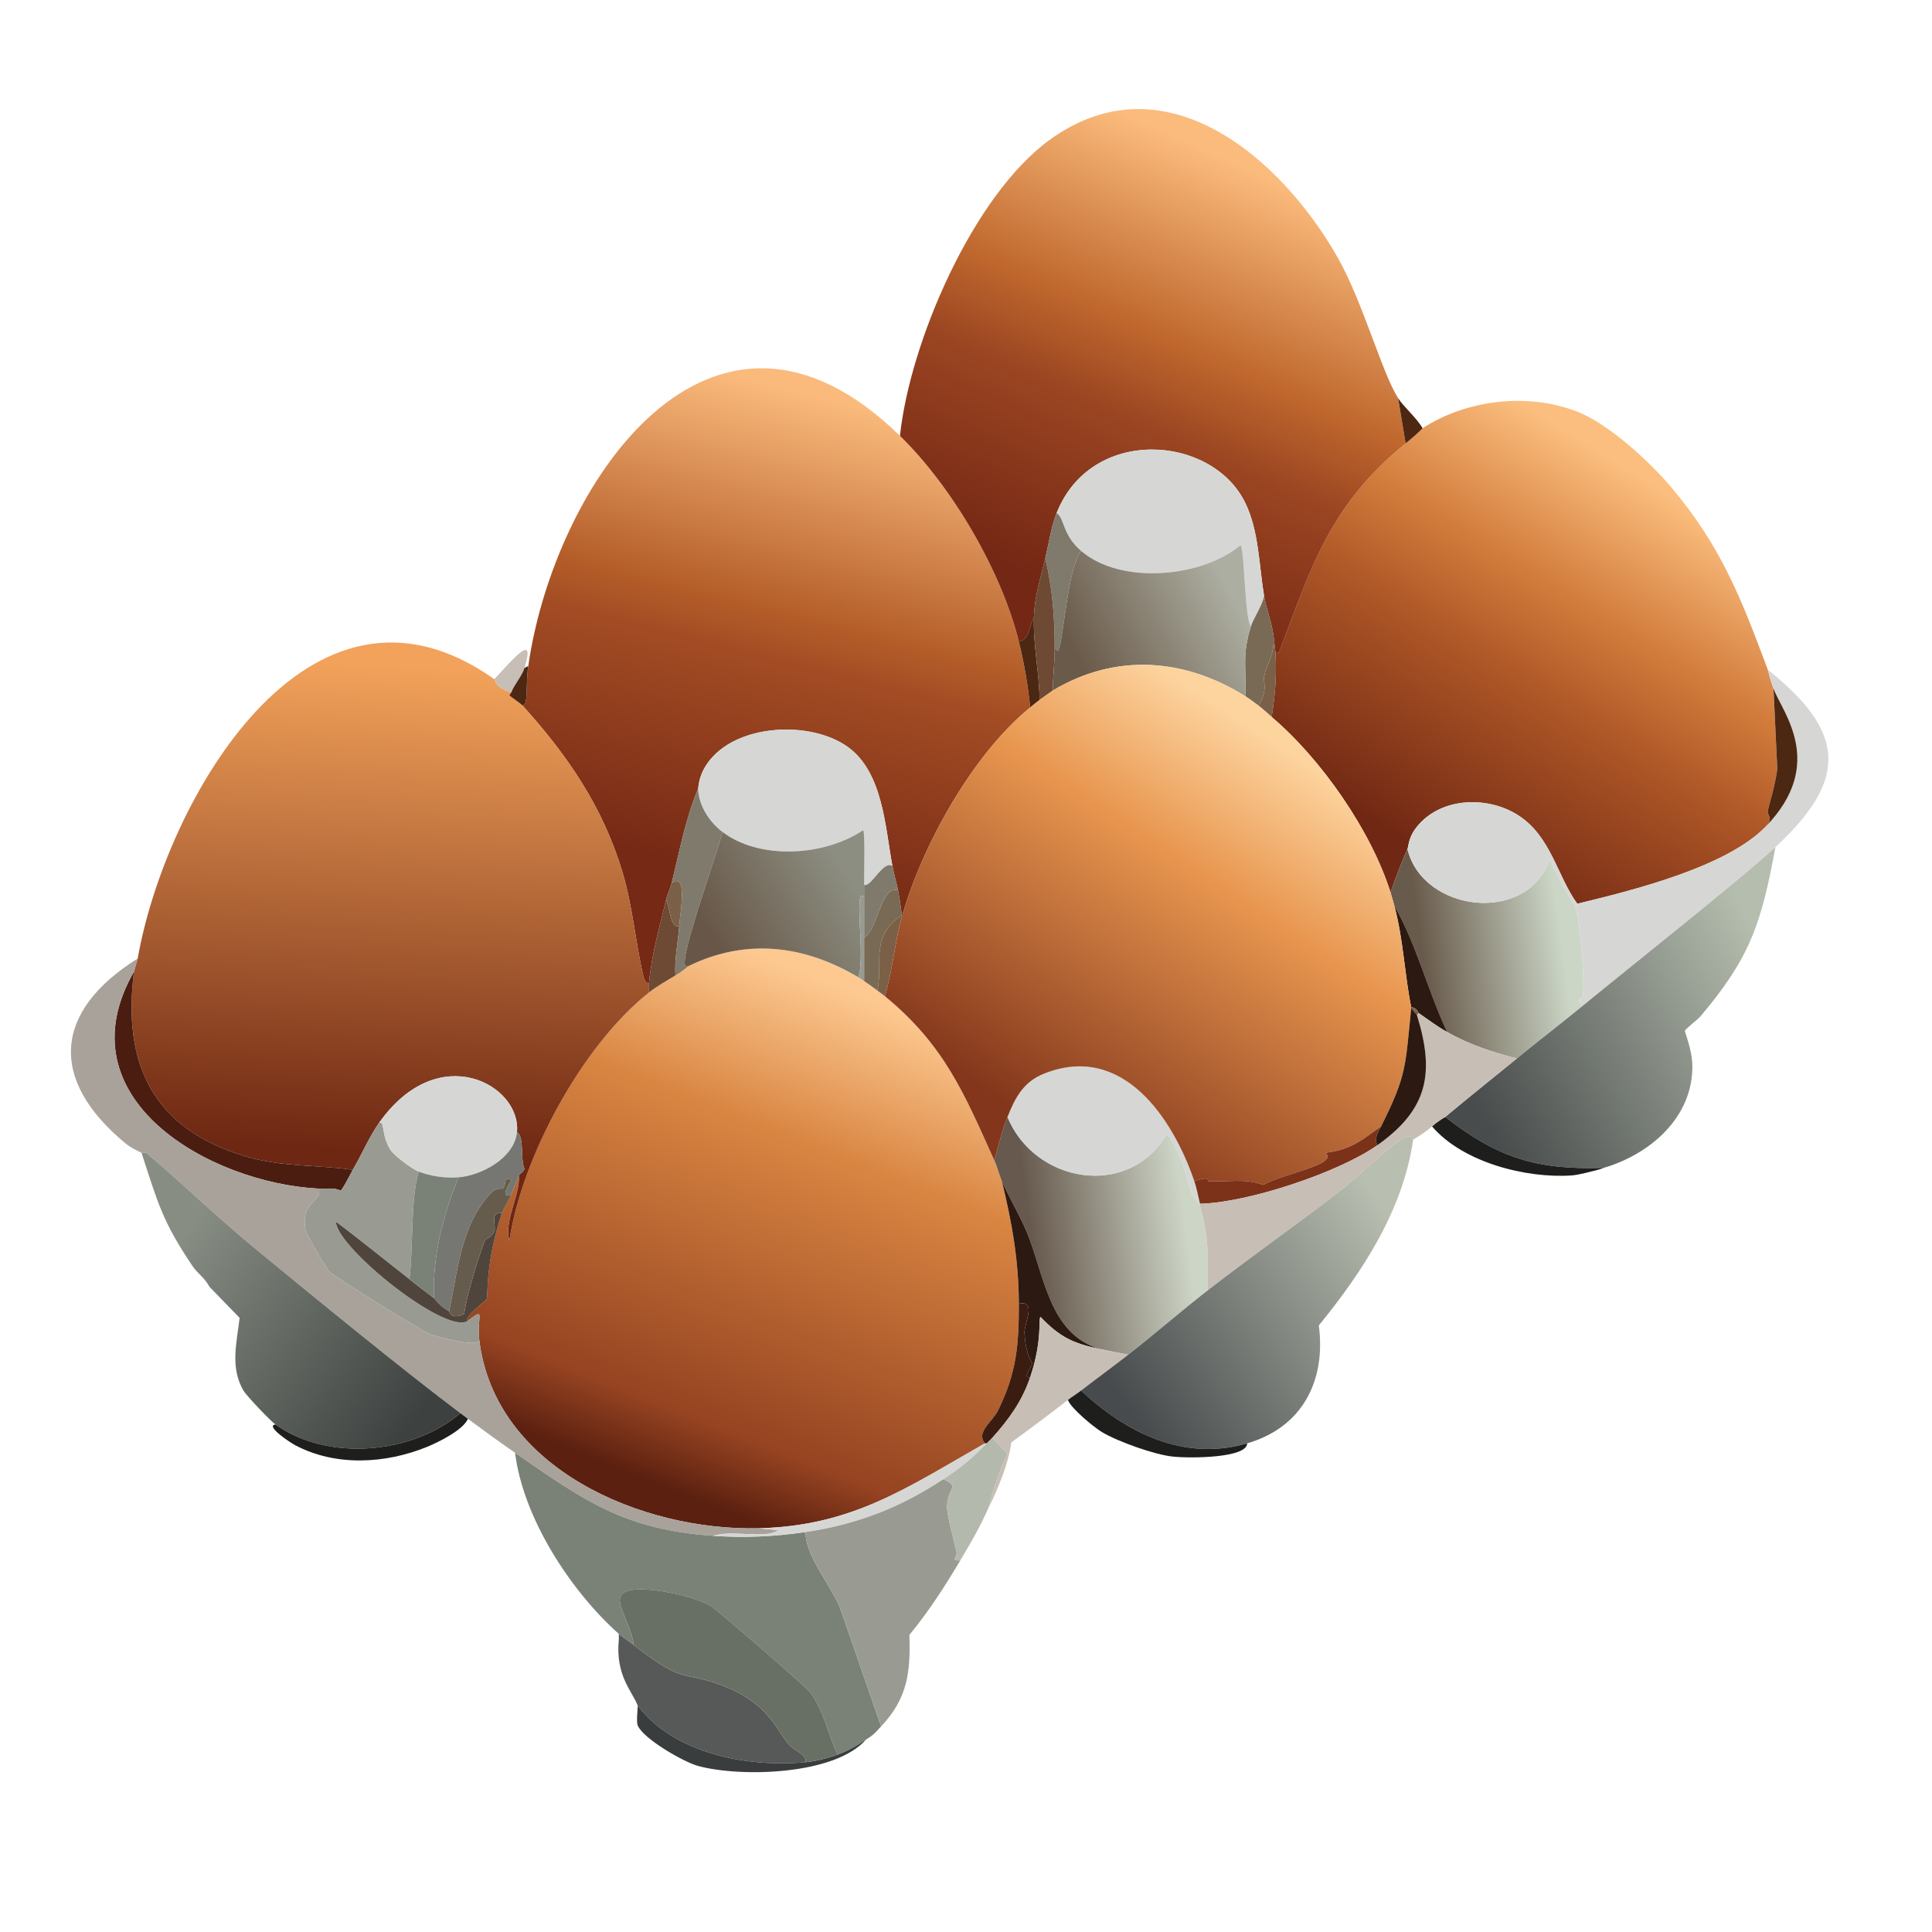 <?xml version="1.0" encoding="UTF-8"?>
<svg id="Layer_1" data-name="Layer 1" xmlns="http://www.w3.org/2000/svg" xmlns:xlink="http://www.w3.org/1999/xlink" viewBox="0 0 511.98 511.98">
  <defs>
    <style>
      .cls-1 {
        fill: url(#linear-gradient);
      }

      .cls-1, .cls-2, .cls-3, .cls-4, .cls-5, .cls-6, .cls-7, .cls-8, .cls-9, .cls-10, .cls-11, .cls-12, .cls-13, .cls-14, .cls-15, .cls-16, .cls-17, .cls-18, .cls-19, .cls-20, .cls-21, .cls-22, .cls-23, .cls-24, .cls-25, .cls-26, .cls-27, .cls-28, .cls-29, .cls-30, .cls-31, .cls-32, .cls-33, .cls-34, .cls-35 {
        stroke-width: 0px;
      }

      .cls-2 {
        fill: url(#linear-gradient-11);
      }

      .cls-3 {
        fill: url(#linear-gradient-12);
      }

      .cls-4 {
        fill: url(#linear-gradient-13);
      }

      .cls-5 {
        fill: url(#linear-gradient-10);
      }

      .cls-6 {
        fill: url(#linear-gradient-4);
      }

      .cls-7 {
        fill: url(#linear-gradient-2);
      }

      .cls-8 {
        fill: url(#linear-gradient-3);
      }

      .cls-9 {
        fill: url(#linear-gradient-8);
      }

      .cls-10 {
        fill: url(#linear-gradient-9);
      }

      .cls-11 {
        fill: url(#linear-gradient-7);
      }

      .cls-12 {
        fill: url(#linear-gradient-5);
      }

      .cls-13 {
        fill: url(#linear-gradient-6);
      }

      .cls-14 {
        fill: #767772;
      }

      .cls-15 {
        fill: #4c2711;
      }

      .cls-16 {
        fill: #786a55;
      }

      .cls-17 {
        fill: #7a8277;
      }

      .cls-18 {
        fill: #4f453c;
      }

      .cls-19 {
        fill: #7c3219;
      }

      .cls-20 {
        fill: #7b6048;
      }

      .cls-21 {
        fill: #2c1911;
      }

      .cls-22 {
        fill: #4b1d10;
      }

      .cls-23 {
        fill: #565957;
      }

      .cls-24 {
        fill: #807a6c;
      }

      .cls-25 {
        fill: #6e4933;
      }

      .cls-26 {
        fill: #3b1c11;
      }

      .cls-27 {
        fill: #3a3d3e;
      }

      .cls-28 {
        fill: #a8a29a;
      }

      .cls-29 {
        fill: #1e1f1c;
      }

      .cls-30 {
        fill: #c7beb5;
      }

      .cls-31 {
        fill: #d6d7d4;
      }

      .cls-32 {
        fill: #b3b9ac;
      }

      .cls-33 {
        fill: #999b92;
      }

      .cls-34 {
        fill: #665c4d;
      }

      .cls-35 {
        fill: #687066;
      }
    </style>
    <linearGradient id="linear-gradient" x1="441.07" y1="130.26" x2="380.15" y2="228.38" gradientUnits="userSpaceOnUse">
      <stop offset="0" stop-color="#fbbe7e"/>
      <stop offset=".32" stop-color="#d27c3c"/>
      <stop offset=".56" stop-color="#ac5526"/>
      <stop offset="1" stop-color="#702713"/>
    </linearGradient>
    <linearGradient id="linear-gradient-2" x1="225.15" y1="107.3" x2="193.48" y2="231.83" gradientUnits="userSpaceOnUse">
      <stop offset="0" stop-color="#faba7c"/>
      <stop offset=".45" stop-color="#b45d29"/>
      <stop offset=".55" stop-color="#a34c24"/>
      <stop offset="1" stop-color="#762915"/>
    </linearGradient>
    <linearGradient id="linear-gradient-3" x1="333.93" y1="46.24" x2="284" y2="157.55" gradientUnits="userSpaceOnUse">
      <stop offset="0" stop-color="#fbbb7c"/>
      <stop offset=".41" stop-color="#bf672d"/>
      <stop offset=".6" stop-color="#9b4522"/>
      <stop offset="1" stop-color="#742714"/>
    </linearGradient>
    <linearGradient id="linear-gradient-4" x1="231.6" y1="265" x2="179.82" y2="395.6" gradientUnits="userSpaceOnUse">
      <stop offset="0" stop-color="#fdc991"/>
      <stop offset=".3" stop-color="#d98542"/>
      <stop offset=".86" stop-color="#954321"/>
      <stop offset="1" stop-color="#5b2010"/>
    </linearGradient>
    <linearGradient id="linear-gradient-5" x1="108.45" y1="176.49" x2="101.07" y2="305.27" gradientUnits="userSpaceOnUse">
      <stop offset="0" stop-color="#f2a25a"/>
      <stop offset="1" stop-color="#6e2712"/>
    </linearGradient>
    <linearGradient id="linear-gradient-6" x1="413.77" y1="249.13" x2="377.11" y2="254.17" gradientUnits="userSpaceOnUse">
      <stop offset="0" stop-color="#cbd6c7"/>
      <stop offset="1" stop-color="#695b4c"/>
    </linearGradient>
    <linearGradient id="linear-gradient-7" x1="469.97" y1="255.36" x2="393.18" y2="297.31" gradientUnits="userSpaceOnUse">
      <stop offset="0" stop-color="#b5bdae"/>
      <stop offset="1" stop-color="#484c4c"/>
    </linearGradient>
    <linearGradient id="linear-gradient-8" x1="223.86" y1="230.83" x2="190.72" y2="251.39" gradientUnits="userSpaceOnUse">
      <stop offset="0" stop-color="#8c8e81"/>
      <stop offset="1" stop-color="#685748"/>
    </linearGradient>
    <linearGradient id="linear-gradient-9" x1="325.53" y1="155.72" x2="287" y2="176.95" gradientUnits="userSpaceOnUse">
      <stop offset="0" stop-color="#acaea1"/>
      <stop offset="1" stop-color="#6a5a4a"/>
    </linearGradient>
    <linearGradient id="linear-gradient-10" x1="313.96" y1="323.32" x2="273.33" y2="328.79" gradientUnits="userSpaceOnUse">
      <stop offset="0" stop-color="#cdd5c7"/>
      <stop offset="1" stop-color="#67594d"/>
    </linearGradient>
    <linearGradient id="linear-gradient-11" x1="44.49" y1="332.83" x2="106.96" y2="380.37" gradientUnits="userSpaceOnUse">
      <stop offset="0" stop-color="#878d83"/>
      <stop offset="1" stop-color="#3d4140"/>
    </linearGradient>
    <linearGradient id="linear-gradient-12" x1="344.77" y1="201.62" x2="279.13" y2="300.88" gradientUnits="userSpaceOnUse">
      <stop offset="0" stop-color="#fdd39e"/>
      <stop offset=".33" stop-color="#e8964f"/>
      <stop offset="1" stop-color="#83361b"/>
    </linearGradient>
    <linearGradient id="linear-gradient-13" x1="372.58" y1="327.68" x2="302.37" y2="378.21" gradientUnits="userSpaceOnUse">
      <stop offset="0" stop-color="#b8beb0"/>
      <stop offset="1" stop-color="#474b4d"/>
    </linearGradient>
  </defs>
  <path class="cls-1" d="m468.48,177.49c.09.24.5,2.27,1.5,5l1,21.25c-.57,4.61-2.29,9.89-2.5,11-.29,1.55,1.65,1.79-.5,4.25-10.44,10.82-35.3,16.94-50,20.5-5.37-7.38-6.95-17.93-15.75-23.5-8.32-5.27-21.1-4.73-27.25,3.75-1.74,2.4-1.73,4.65-2,5.25-1.75,3.84-3.11,7.54-4.5,11.5-5.12-16.33-18.4-35.42-31.5-46.5.93-5.61,1.38-11.32,1-17,.33,0,.85.14,1-.25,8.58-22.6,13.32-38.85,33.5-55.25,3.76-3.06,4.25-3.84,4.5-4,11.68-7.62,27.83-9.44,40.75-4.5,8.48,3.25,19.37,13.27,25.25,20.25,13.25,15.73,18.49,29.54,25.5,48.25Z"/>
  <path class="cls-7" d="m238.49,115.5c13.83,13.52,26.86,35.73,31.5,54.5,1.42,5.76,2.42,11.59,3,17.5-15.25,12.38-28.75,36.76-34,55.5v-.5c-.3-2.15-.58-4.38-1-6.5-.43-2.16-1.09-4.32-1.5-6.5-1.93-10.35-2.49-24.75-11.75-31.5-9.86-7.18-29.83-6.28-37.25,4.25-2.47,3.51-2.34,6.36-2.5,6.75-3.43,8.32-4.85,16.35-7,25-.35,1.41-1.15,3.01-1.5,4.5-1.72,7.27-3.83,14.52-4.5,22-.86.35-1.4-1.3-1.5-1.75-2.09-9.01-2.83-18.52-5.5-27.5-5.15-17.3-14.54-31.02-26.5-44.25,1.61-.34.75-5.26,1.5-10.5,6.89-48.08,48.4-109.98,98.5-61Z"/>
  <g>
    <path class="cls-8" d="m370.49,105.5l2,12c-20.18,16.4-24.92,32.65-33.5,55.25-.15.39-.66.25-1,.25-.1-1.54-.37-2.97-.5-4.5-.41-3.28-2.02-7.62-2.5-10.5-1.35-8.05-1.35-17.27-5-24.75-8.84-18.15-40.88-20.41-50,2.75-1.46,3.71-2.08,8.13-3,12-1.28,5.4-2.8,9.76-3,15.5-1.12,2.08-1.27,6.32-4,6.5-4.64-18.77-17.67-40.97-31.5-54.5,2.61-24.76,19.37-63.78,39.75-78.5,30.3-21.89,61.18,4.69,76.25,31.25,6.69,11.79,11.66,30.37,16,37.25Z"/>
    <path class="cls-15" d="m376.99,113.5c-.25.16-.74.94-4.5,4l-2-12c1.47,2.32,4.97,5.27,6.5,8Z"/>
  </g>
  <path class="cls-6" d="m227.49,258.99c.47.28,1.02.69,1.5,1,1.21.79,2.35,1.63,3.5,2.5.65.49,1.37.98,2,1.5,15.86,13.04,21,25.79,29,43.5.81,1.79,1.22,3.69,2,5.5,2.7,10.99,4.49,21.15,4.5,32.5.01,10.92-.58,18.27-5.5,28.25-1.54,3.13-5.91,5.66-3.5,8.75-20.8,11.86-35.18,21.91-60,22.5-30.75.73-69.91-15.71-74-50-.73-6.12,1.94-8.73-3-5-1.3-.79,4.86-5.36,5-5.75.39-1.1-.46-9.2,4-22.75.26-.79,1.99-3.56,2.5-5,.58-1.65,1.51-3.38,2-5,.45,5.06-4.03,12.05-2.5,17.25,3.3-22.16,19.42-51.85,37-65.75,1.97-1.56,4.81-3.18,7-4.5,2.57-1.54,3.31-2.41,3.5-2.5,15.33-7.47,30.76-5.5,45,3Z"/>
  <g>
    <path class="cls-12" d="m131,179.99c.24.17-.2,2.02,4.5,3.5l-.5.75c.07.24,2.87,2.05,3.5,2.75,11.96,13.23,21.35,26.95,26.5,44.25,2.67,8.98,3.41,18.49,5.5,27.5.1.45.64,2.1,1.5,1.75v2.5c-17.58,13.9-33.7,43.58-37,65.75-1.53-5.2,2.95-12.19,2.5-17.25.15-.5.92-.5,1.5-1.75-1.2-2.54.07-8.37-2-9.75,1.15-12.45-20.75-24.71-36.5-2.5-2.71,3.83-4.64,8.49-7,12.5-9.16-1.29-18.99-.76-28.25-3.5-24.52-7.25-32.89-24.18-29.75-49l1-3.5c7.14-41,45.03-109.1,94.5-74Z"/>
    <path class="cls-22" d="m93.5,309.99c-.53.9-2.74,5.37-3.25,5.5-1.86-.85-3.82-.4-5.75-.5-28.83-1.45-68.35-23.8-49-57.5-3.14,24.82,5.23,41.75,29.75,49,9.26,2.74,19.09,2.21,28.25,3.5Z"/>
  </g>
  <g>
    <g>
      <path class="cls-13" d="m417.48,240.49c1.35,4.06,2.5,19.51,2,23.75-.02.16-2.37.45,0,2.25-5.78,4.75-11.72,9.28-17.5,14-6.57-1.69-12.62-3.69-18.5-7-5.15-10.94-8.06-23.07-14-33.5-.29-1.07-.67-2.45-1-3.5,1.39-3.96,2.75-7.66,4.5-11.5,4.03,16.82,32,20.19,37.75,2.5.58,2.64,6.52,12.3,6.75,13Z"/>
      <path class="cls-31" d="m417.98,239.49c.15.21.09,1.09-.5,1-.23-.69-6.17-10.36-6.75-13-5.75,17.69-33.72,14.32-37.75-2.5.27-.6.26-2.85,2-5.25,6.15-8.48,18.93-9.02,27.25-3.75,8.8,5.57,10.38,16.12,15.75,23.5Z"/>
    </g>
    <g>
      <path class="cls-31" d="m470.48,224.49c-8.98,8.33-38.34,31.6-51,42-2.37-1.8-.02-2.09,0-2.25.5-4.24-.65-19.69-2-23.75.59.09.65-.79.5-1,14.7-3.56,39.55-9.68,50-20.5,16.12-16.7,4.24-30.39,2-36.5-1-2.73-1.41-4.76-1.5-5,21.03,16.72,21.05,29.34,2,47Z"/>
      <g>
        <path class="cls-11" d="m470.48,224.49c-3.69,20.25-6.75,29.42-20,45-.59.69-3.9,3.16-4,3.75.95,2.92,1.98,6.15,2,9.25.1,13.7-11.27,23.4-23.5,27-17.79.59-28.06-2.67-42-13.5,6.27-5.24,12.67-10.33,19-15.5,5.78-4.72,11.72-9.25,17.5-14,12.66-10.4,42.02-33.67,51-42Z"/>
        <path class="cls-29" d="m424.98,309.49c-.46.14-.75.32-1.5.5-2.04.49-5,1.36-7,1.5-12.08.83-28.83-3.45-37-13,1.94-1.69,3.33-2.36,3.5-2.5,13.94,10.83,24.21,14.09,42,13.5Z"/>
      </g>
      <path class="cls-15" d="m467.98,218.99c2.15-2.46.21-2.7.5-4.25.21-1.11,1.93-6.39,2.5-11l-1-21.25c2.24,6.11,14.12,19.8-2,36.5Z"/>
    </g>
  </g>
  <g>
    <path class="cls-25" d="m179.99,245.49c-.31,4.29-1.31,8.67-1,13-2.19,1.31-5.03,2.94-7,4.5v-2.5c.67-7.48,2.78-14.73,4.5-22,1.15,1.94.92,7.28,3.5,7Z"/>
    <path class="cls-31" d="m236.49,229.49c-2.43-1.64-5.63,5.73-7.5,5-.03-1.91.31-14.03-.25-14.5-10.13,6.83-27.24,8.04-37.25.5-3.54-2.66-6.32-6.96-6.5-11.5.16-.39.03-3.24,2.5-6.75,7.41-10.53,27.39-11.43,37.25-4.25,9.26,6.75,9.82,21.15,11.75,31.5Z"/>
    <path class="cls-24" d="m191.49,220.49c-2.15,7.47-9.49,28.24-10,33.75-.11,1.23-.18,1.98,1,1.75-.19.09-.93.96-3.5,2.5-.31-4.33.69-8.71,1-13,.31-4.35,2.28-14.37-2-11.5,2.14-8.65,3.57-16.67,7-25,.18,4.54,2.96,8.84,6.5,11.5Z"/>
    <g>
      <path class="cls-20" d="m179.99,245.49c-2.58.28-2.35-5.06-3.5-7,.35-1.49,1.15-3.09,1.5-4.5,4.28-2.87,2.31,7.15,2,11.5Z"/>
      <path class="cls-9" d="m228.99,234.49c.01,1,0,2,0,3-.34,0-.91-.12-1,.25-.9,3.78,1.06,16.19-.5,21.25-14.24-8.5-29.67-10.47-45-3-1.18.23-1.11-.52-1-1.75.51-5.51,7.85-26.28,10-33.75,10.01,7.54,27.12,6.33,37.25-.5.56.47.22,12.59.25,14.5Z"/>
    </g>
    <g>
      <path class="cls-16" d="m237.99,235.99c.42,2.12.7,4.35,1,6.5-8.56,5.7-4.89,12.65-6.5,20-1.15-.87-2.29-1.71-3.5-2.5v-11.5c3.68-2.25,4.45-14.19,9-12.5Z"/>
      <path class="cls-24" d="m236.49,229.49c.4,2.18,1.07,4.34,1.5,6.5-4.55-1.69-5.32,10.25-9,12.5-.03-3.67.04-7.33,0-11,0-1,.01-2,0-3,1.87.74,5.07-6.64,7.5-5Z"/>
      <path class="cls-20" d="m238.99,242.49v.5c-1.95,6.95-2.44,14.09-4.5,21-.63-.52-1.35-1.01-2-1.5,1.61-7.35-2.06-14.3,6.5-20Z"/>
      <path class="cls-33" d="m228.99,237.49c.04,3.67-.03,7.33,0,11v11.5c-.48-.31-1.03-.72-1.5-1,1.56-5.06-.4-17.46.5-21.25.09-.37.66-.25,1-.25Z"/>
    </g>
  </g>
  <g>
    <path class="cls-33" d="m111,310.49c-2.25,6.96-1.4,19.5-2.5,28.5-6.52-5.07-12.89-10.3-19.5-15.25.31,7.05,29.5,30.28,35,26.25,4.94-3.73,2.27-1.12,3,5,.17,2.4-11.43-.8-13.25-1.5-2.06-.79-25.27-15.22-26.5-16.5-.77-.8-6.1-9.96-6.25-10.75-1.53-8.2,4.46-7.64,3.5-11.25,1.93.1,3.89-.35,5.75.5.51-.13,2.72-4.6,3.25-5.5,2.36-4.01,4.28-8.67,7-12.5,1.58-.45.43,3.29,3,7.25,1.04,1.6,5.74,5.07,7.5,5.75Z"/>
    <path class="cls-31" d="m137,299.99c-.63,6.82-9.35,11.53-15.5,12-3.41.26-7.3-.26-10.5-1.5-1.76-.68-6.46-4.15-7.5-5.75-2.57-3.96-1.42-7.7-3-7.25,15.75-22.21,37.65-9.95,36.5,2.5Z"/>
    <path class="cls-14" d="m137.5,311.49c-.49,1.62-1.42,3.35-2,5-2.79,1.23-1.2-2,0-3.75-2.18-1.21-1.24,1.47-2.25,2.25-.14.11-1.72-.4-3.25,1.25-7.97,8.59-8.63,20.39-11,31.25-2.69-1.48-3.75-3.32-4-3.5-.42-11.04,2.38-21.83,6.5-32,6.15-.47,14.87-5.18,15.5-12,2.07,1.38.8,7.21,2,9.75-.58,1.25-1.35,1.25-1.5,1.75Z"/>
    <path class="cls-18" d="m133,321.49c-4.46,13.55-3.61,21.65-4,22.75-.14.39-6.3,4.96-5,5.75-5.5,4.03-34.69-19.2-35-26.25,6.61,4.94,12.98,10.18,19.5,15.25,2.21,1.72,4.23,3.33,6.5,5,.25.18,1.31,2.02,4,3.5.3.16.25,2.29,4,.75.61-4.71,3.76-15.13,5.5-19.5.24-.59,1.72-.64,2.5-2.5.57-1.37-1.34-5.17,2-4.75Z"/>
    <path class="cls-34" d="m135.5,316.49c-.51,1.44-2.24,4.21-2.5,5-3.34-.42-1.43,3.38-2,4.75-.78,1.86-2.26,1.91-2.5,2.5-1.74,4.37-4.89,14.79-5.5,19.5-3.75,1.54-3.7-.59-4-.75,2.37-10.86,3.03-22.66,11-31.25,1.53-1.65,3.11-1.14,3.25-1.25,1.01-.78.07-3.46,2.25-2.25-1.2,1.75-2.79,4.98,0,3.75Z"/>
    <path class="cls-17" d="m121.5,311.99c-4.12,10.17-6.92,20.96-6.5,32-2.27-1.67-4.29-3.28-6.5-5,1.1-9,.25-21.54,2.5-28.5,3.2,1.24,7.08,1.76,10.5,1.5Z"/>
  </g>
  <g>
    <path class="cls-15" d="m275.49,185.49c-.74.53-1.75,1.39-2.5,2-.58-5.91-1.58-11.73-3-17.5,2.73-.18,2.88-4.42,4-6.5-.25,7.32,1.42,14.69,1.5,22Z"/>
    <path class="cls-31" d="m334.99,157.99c-.52,2.53-2.87,5.97-3.5,8-1.66-1.89-1.66-20.59-2.75-21.5-10.45,8.65-31.82,10.49-42.25,1.5-5.1-4.39-4.33-8.73-6.5-10,9.12-23.16,41.15-20.9,50-2.75,3.65,7.48,3.65,16.7,5,24.75Z"/>
    <path class="cls-24" d="m286.49,145.99c-3.67,4.87-4.53,22.89-6,26.25-.26.59-.53-.29-1-.25.03-8.06-.59-16.16-2.5-24,.92-3.87,1.54-8.29,3-12,2.17,1.27,1.4,5.61,6.5,10Z"/>
    <path class="cls-25" d="m279.49,171.99c-.01,3.71-.47,7.3-.5,11-.33.2-2.67,1.9-3.5,2.5-.08-7.31-1.75-14.68-1.5-22,.2-5.74,1.72-10.1,3-15.5,1.91,7.84,2.53,15.94,2.5,24Z"/>
    <g>
      <path class="cls-20" d="m337.99,172.99c.38,5.68-.07,11.39-1,17-1.17-.99-2.28-2.1-3.5-3,2.65-4.35,1.18-6.36,1.5-7.75.99-4.28,2.77-5.34,2.5-10.75.13,1.53.4,2.96.5,4.5Z"/>
      <path class="cls-16" d="m337.49,168.49c.27,5.41-1.51,6.47-2.5,10.75-.32,1.39,1.15,3.4-1.5,7.75-1.1-.82-2.35-1.78-3.5-2.5.39-7.93-.96-10.54,1.5-18.5.63-2.03,2.98-5.47,3.5-8,.48,2.87,2.09,7.22,2.5,10.5Z"/>
    </g>
    <path class="cls-10" d="m331.49,165.99c-2.46,7.96-1.11,10.57-1.5,18.5-16.09-10.11-34.43-11.46-51-1.5.03-3.7.49-7.29.5-11,.47-.04.74.84,1,.25,1.47-3.36,2.33-21.38,6-26.25,10.43,8.99,31.8,7.15,42.25-1.5,1.09.91,1.09,19.61,2.75,21.5Z"/>
  </g>
  <g>
    <path class="cls-5" d="m317.99,319.49c2.46,8.64,2.1,13.63,2,22.5-7.08,5.52-13.9,11.45-21,17-2.52-.48-4.99-.97-7.5-1.5-13.69-3.99-14.75-20.03-19.5-31.25-1.81-4.27-4.82-9.38-6.5-13.25-.78-1.81-1.19-3.71-2-5.5,1.11-3.91,1.98-7.7,3.5-11.5,7.08,17.43,32.02,22,42.25,4.5,3.86,4.67,4.92,10.7,6.75,16.25.05.16,1.61,1.4,2,2.75Z"/>
    <path class="cls-21" d="m291.49,357.49c-7.1-1.49-10.61-3.13-15.75-8.5-.65.5.58,6.14-2.75,16-2.29.3.57-2.73.5-3.75-.03-.43-1.64-1.92-2-8-.14-2.38,3.38-8.83-1.5-7.75-.01-11.35-1.8-21.51-4.5-32.5,1.68,3.87,4.69,8.98,6.5,13.25,4.75,11.22,5.81,27.26,19.5,31.25Z"/>
    <path class="cls-31" d="m316.49,312.99c.64,1.86,1.03,4.07,1.5,6v.5c-.39-1.35-1.95-2.59-2-2.75-1.82-5.55-2.89-11.58-6.75-16.25-10.23,17.5-35.17,12.93-42.25-4.5,2.02-5.06,4.16-9.29,9.75-11.5,20.63-8.16,33.94,11.56,39.75,28.5Z"/>
  </g>
  <g>
    <path class="cls-30" d="m138.99,176.99c-.73,2.35-2.62,4.21-3.5,6.5-4.7-1.48-4.26-3.33-4.5-3.5,5.17-5.55,11.01-12.62,8-3Z"/>
    <path class="cls-15" d="m138.49,186.99c-.63-.7-3.43-2.51-3.5-2.75l.5-.75c.88-2.29,2.77-4.15,3.5-6.5l1-.5c-.75,5.24.11,10.16-1.5,10.5Z"/>
    <path class="cls-21" d="m383.49,273.49c-2.75-1.55-4.94-3.23-7.5-5-.1-.07-.72-1.7-2-1.5-1.76-8.53-2.1-18.12-4.5-27,5.94,10.42,8.85,22.56,14,33.5Z"/>
    <path class="cls-20" d="m375.99,268.49l-.5.5c-.04-.12-1.37-1.46-1.5-2,1.28-.2,1.9,1.43,2,1.5Z"/>
    <g>
      <path class="cls-28" d="m35.5,257.49c-19.35,33.7,20.17,56.05,49,57.5.96,3.61-5.03,3.05-3.5,11.25.15.79,5.48,9.95,6.25,10.75,1.23,1.28,24.44,15.71,26.5,16.5,1.82.7,13.42,3.9,13.25,1.5,4.09,34.29,43.24,50.73,74,50l5.25.5c-3.31,2.47-12.22-.16-17.25,1.5-23.42-1.61-33.99-9.19-52.5-22-4.24-2.93-8.37-5.93-12.5-9-.67-.5-1.33-1-2-1.5-14.67-11-39.42-31.26-54.25-43.5-9.93-8.2-19.2-17.2-29-25.5-.18-.15-1.1.13-1.25,0-.19-.16-2.5-1.05-4.25-2.5-20.42-16.89-19.08-34.99,3.25-49l-1,3.5Z"/>
      <g>
        <path class="cls-2" d="m122,374.49c-12.69,10.88-35.18,12.9-49,3-1.41-1.01-7.73-7.67-8.5-9-3.54-6.11-1.79-12.55-1-19.25l-8-8.25c-1.27-2.41-3.19-3.55-4.5-5.5-7.95-11.86-9.07-16.42-13.5-30,.15.13,1.07-.15,1.25,0,9.8,8.3,19.07,17.3,29,25.5,14.83,12.24,39.58,32.5,54.25,43.5Z"/>
        <path class="cls-29" d="m124,375.99c-1.26,2.97-7.83,6.22-11,7.5-10.94,4.41-24.03,5.17-34.75-.5-1.68-.89-8.02-5.21-5.25-5.5,13.82,9.9,36.31,7.88,49-3,.67.5,1.33,1,2,1.5Z"/>
      </g>
      <g>
        <path class="cls-17" d="m188.99,406.99c8.34.57,16.2.22,24.5-1-.22,5.91,6.43,13.84,9,19.75q5.5,15.87,11,31.75c-.89.93-1.45,1.67-2.5,2.5-.45.35-1.02.68-1.5,1-2.34,1.6-4.8,3.07-7.5,4-2.61-5.37-3.72-12-7.5-16.75-1.08-1.36-24.73-21.91-26.25-22.75-4.65-2.59-16.55-5.2-21.5-4-5.74,1.39.12,7.1,1.25,14.5-1.32-1.02-2.73-1.86-4-3-12.85-11.48-25.36-30.71-27.5-48,18.5,12.81,29.08,20.39,52.5,22Z"/>
        <path class="cls-31" d="m261.49,382.49c-3.9,4-6.83,6.42-11.5,9.5-11.42,7.53-22.95,12.01-36.5,14-8.3,1.22-16.15,1.57-24.5,1,5.03-1.66,13.94.97,17.25-1.5l-5.25-.5c24.82-.59,39.2-10.64,60-22.5h.5Z"/>
        <path class="cls-23" d="m167.99,435.98c14.36,11.07,12.52,6.33,24.25,11,11.51,4.59,13.84,11.89,16.75,15.25,1.56,1.8,4.85,2.64,4.5,4.75-15.25,1.44-34.73-2.13-44.5-15-1.4-3.73-5.98-7.98-5-17.5v-1.5c1.27,1.14,2.68,1.98,4,3Z"/>
        <path class="cls-27" d="m213.49,466.98c2.91-.28,5.74-1.05,8.5-2,2.7-.93,5.16-2.4,7.5-4-8.3,9.49-33.32,10.04-44.5,7-3.78-1.03-14.54-7.19-16-10.75-.43-1.06.09-5,0-5.25,9.77,12.87,29.25,16.44,44.5,15Z"/>
        <path class="cls-26" d="m272.99,364.99c-2.12,6.29-5.61,11.11-10,16-.4.45-1.03,1.02-1.5,1.5h-.5c-2.41-3.09,1.96-5.62,3.5-8.75,4.92-9.98,5.51-17.33,5.5-28.25,4.88-1.08,1.36,5.37,1.5,7.75.36,6.08,1.97,7.57,2,8,.07,1.02-2.79,4.05-.5,3.75Z"/>
        <path class="cls-33" d="m254.49,413.49c-4.11,6.91-8.37,13.54-13.5,19.75.34,10-.54,16.92-7.5,24.25q-5.5-15.87-11-31.75c-2.57-5.91-9.22-13.84-9-19.75,13.55-1.98,25.08-6.47,36.5-14,4.84,2.14.76,2.33,1,7.75.09,2.06,1.82,8.83,2.5,11.5.31,1.24-1.77,2.47,1,2.25Z"/>
        <path class="cls-35" d="m221.99,464.98c-2.76.95-5.59,1.72-8.5,2,.35-2.11-2.94-2.95-4.5-4.75-2.91-3.36-5.24-10.66-16.75-15.25-11.73-4.67-9.89.07-24.25-11-1.13-7.4-6.99-13.11-1.25-14.5,4.95-1.2,16.84,1.41,21.5,4,1.52.84,25.17,21.39,26.25,22.75,3.78,4.75,4.89,11.38,7.5,16.75Z"/>
        <path class="cls-32" d="m261.99,399.49c-2.62,5.77-4.33,8.67-7.5,14-2.77.22-.69-1.01-1-2.25-.68-2.67-2.41-9.44-2.5-11.5-.24-5.42,3.84-5.61-1-7.75,4.67-3.08,7.6-5.5,11.5-9.5.47-.48,1.1-1.05,1.5-1.5l4,4.25c-1.92,3.94-3.87,9.48-5,14.25Z"/>
      </g>
      <path class="cls-30" d="m291.49,357.49c2.51.53,4.98,1.02,7.5,1.5-4.12,3.23-8.35,6.3-12.5,9.5-1.11.86-2.36,1.61-3.5,2.5-4.94,3.84-9.94,7.58-15,11.25-.65,5.15-2.86,10.5-5,15.25-.3.66-.71,1.36-1,2,1.13-4.77,3.08-10.31,5-14.25l-4-4.25c4.39-4.89,7.87-9.71,10-16,3.33-9.86,2.1-15.5,2.75-16,5.14,5.37,8.65,7.01,15.75,8.5Z"/>
    </g>
  </g>
  <g>
    <g>
      <path class="cls-3" d="m329.99,184.49c1.15.72,2.4,1.68,3.5,2.5,1.22.9,2.33,2.01,3.5,3,13.1,11.08,26.38,30.17,31.5,46.5.33,1.05.71,2.43,1,3.5,2.4,8.87,2.74,18.47,4.5,27-1.62,15.77-1.12,17.77-8,31.5-4.83,3.4-7.89,6.22-14.75,7,3.63,3.12-11.26,5.49-16.5,8.5-4.99-1.87-9.46-.63-14.5-1-.44-.03.95-1.47-3.75,0-5.81-16.94-19.12-36.66-39.75-28.5-5.59,2.21-7.73,6.44-9.75,11.5-1.52,3.8-2.39,7.59-3.5,11.5-8-17.71-13.14-30.46-29-43.5,2.06-6.9,2.55-14.05,4.5-21,5.25-18.74,18.75-43.11,34-55.5.75-.61,1.76-1.47,2.5-2,.83-.6,3.17-2.3,3.5-2.5,16.57-9.96,34.91-8.61,51,1.5Z"/>
      <path class="cls-19" d="m365.99,298.49c-.92,1.85-1.83,2.99-1,5-10.12,7.16-34.27,15.24-47,15.5-.47-1.93-.86-4.14-1.5-6,4.7-1.47,3.31-.03,3.75,0,5.04.37,9.51-.87,14.5,1,5.24-3.01,20.13-5.38,16.5-8.5,6.86-.78,9.92-3.6,14.75-7Z"/>
    </g>
    <g>
      <path class="cls-30" d="m383.49,273.49c5.88,3.31,11.93,5.31,18.5,7-6.33,5.17-12.72,10.26-19,15.5-.17.14-1.56.81-3.5,2.5-1.5,1.31-3.26,2.52-5,3.5-1.1-4.08-12.55,8.26-19.25,13.5-11.55,9.03-23.67,17.47-35.25,26.5.1-8.87.46-13.86-2-22.5v-.5c12.73-.26,36.88-8.33,47-15.5,13.53-9.59,15.22-19.23,10.5-34.5l.5-.5c2.56,1.77,4.75,3.45,7.5,5Z"/>
      <path class="cls-21" d="m375.49,268.99c4.72,15.27,3.03,24.91-10.5,34.5-.83-2.01.08-3.15,1-5,6.88-13.73,6.38-15.73,8-31.5.13.54,1.46,1.88,1.5,2Z"/>
      <g>
        <path class="cls-4" d="m374.49,301.99c-2.69,18.68-13.32,34.9-25,49.25,1.93,14.64-4.35,27-19,31.25-16.69,4.84-31.89-2.7-44-14,4.15-3.2,8.37-6.27,12.5-9.5,7.1-5.55,13.92-11.48,21-17,11.58-9.02,23.7-17.47,35.25-26.5,6.7-5.24,18.15-17.58,19.25-13.5Z"/>
        <path class="cls-29" d="m330.49,382.49c.03,3.87-14.89,4.02-19.75,3.5-4.81-.51-14.54-3.97-18.75-6.5-1.95-1.17-8.12-6.16-9-8.5,1.14-.89,2.39-1.64,3.5-2.5,12.11,11.3,27.31,18.84,44,14Z"/>
      </g>
    </g>
  </g>
</svg>